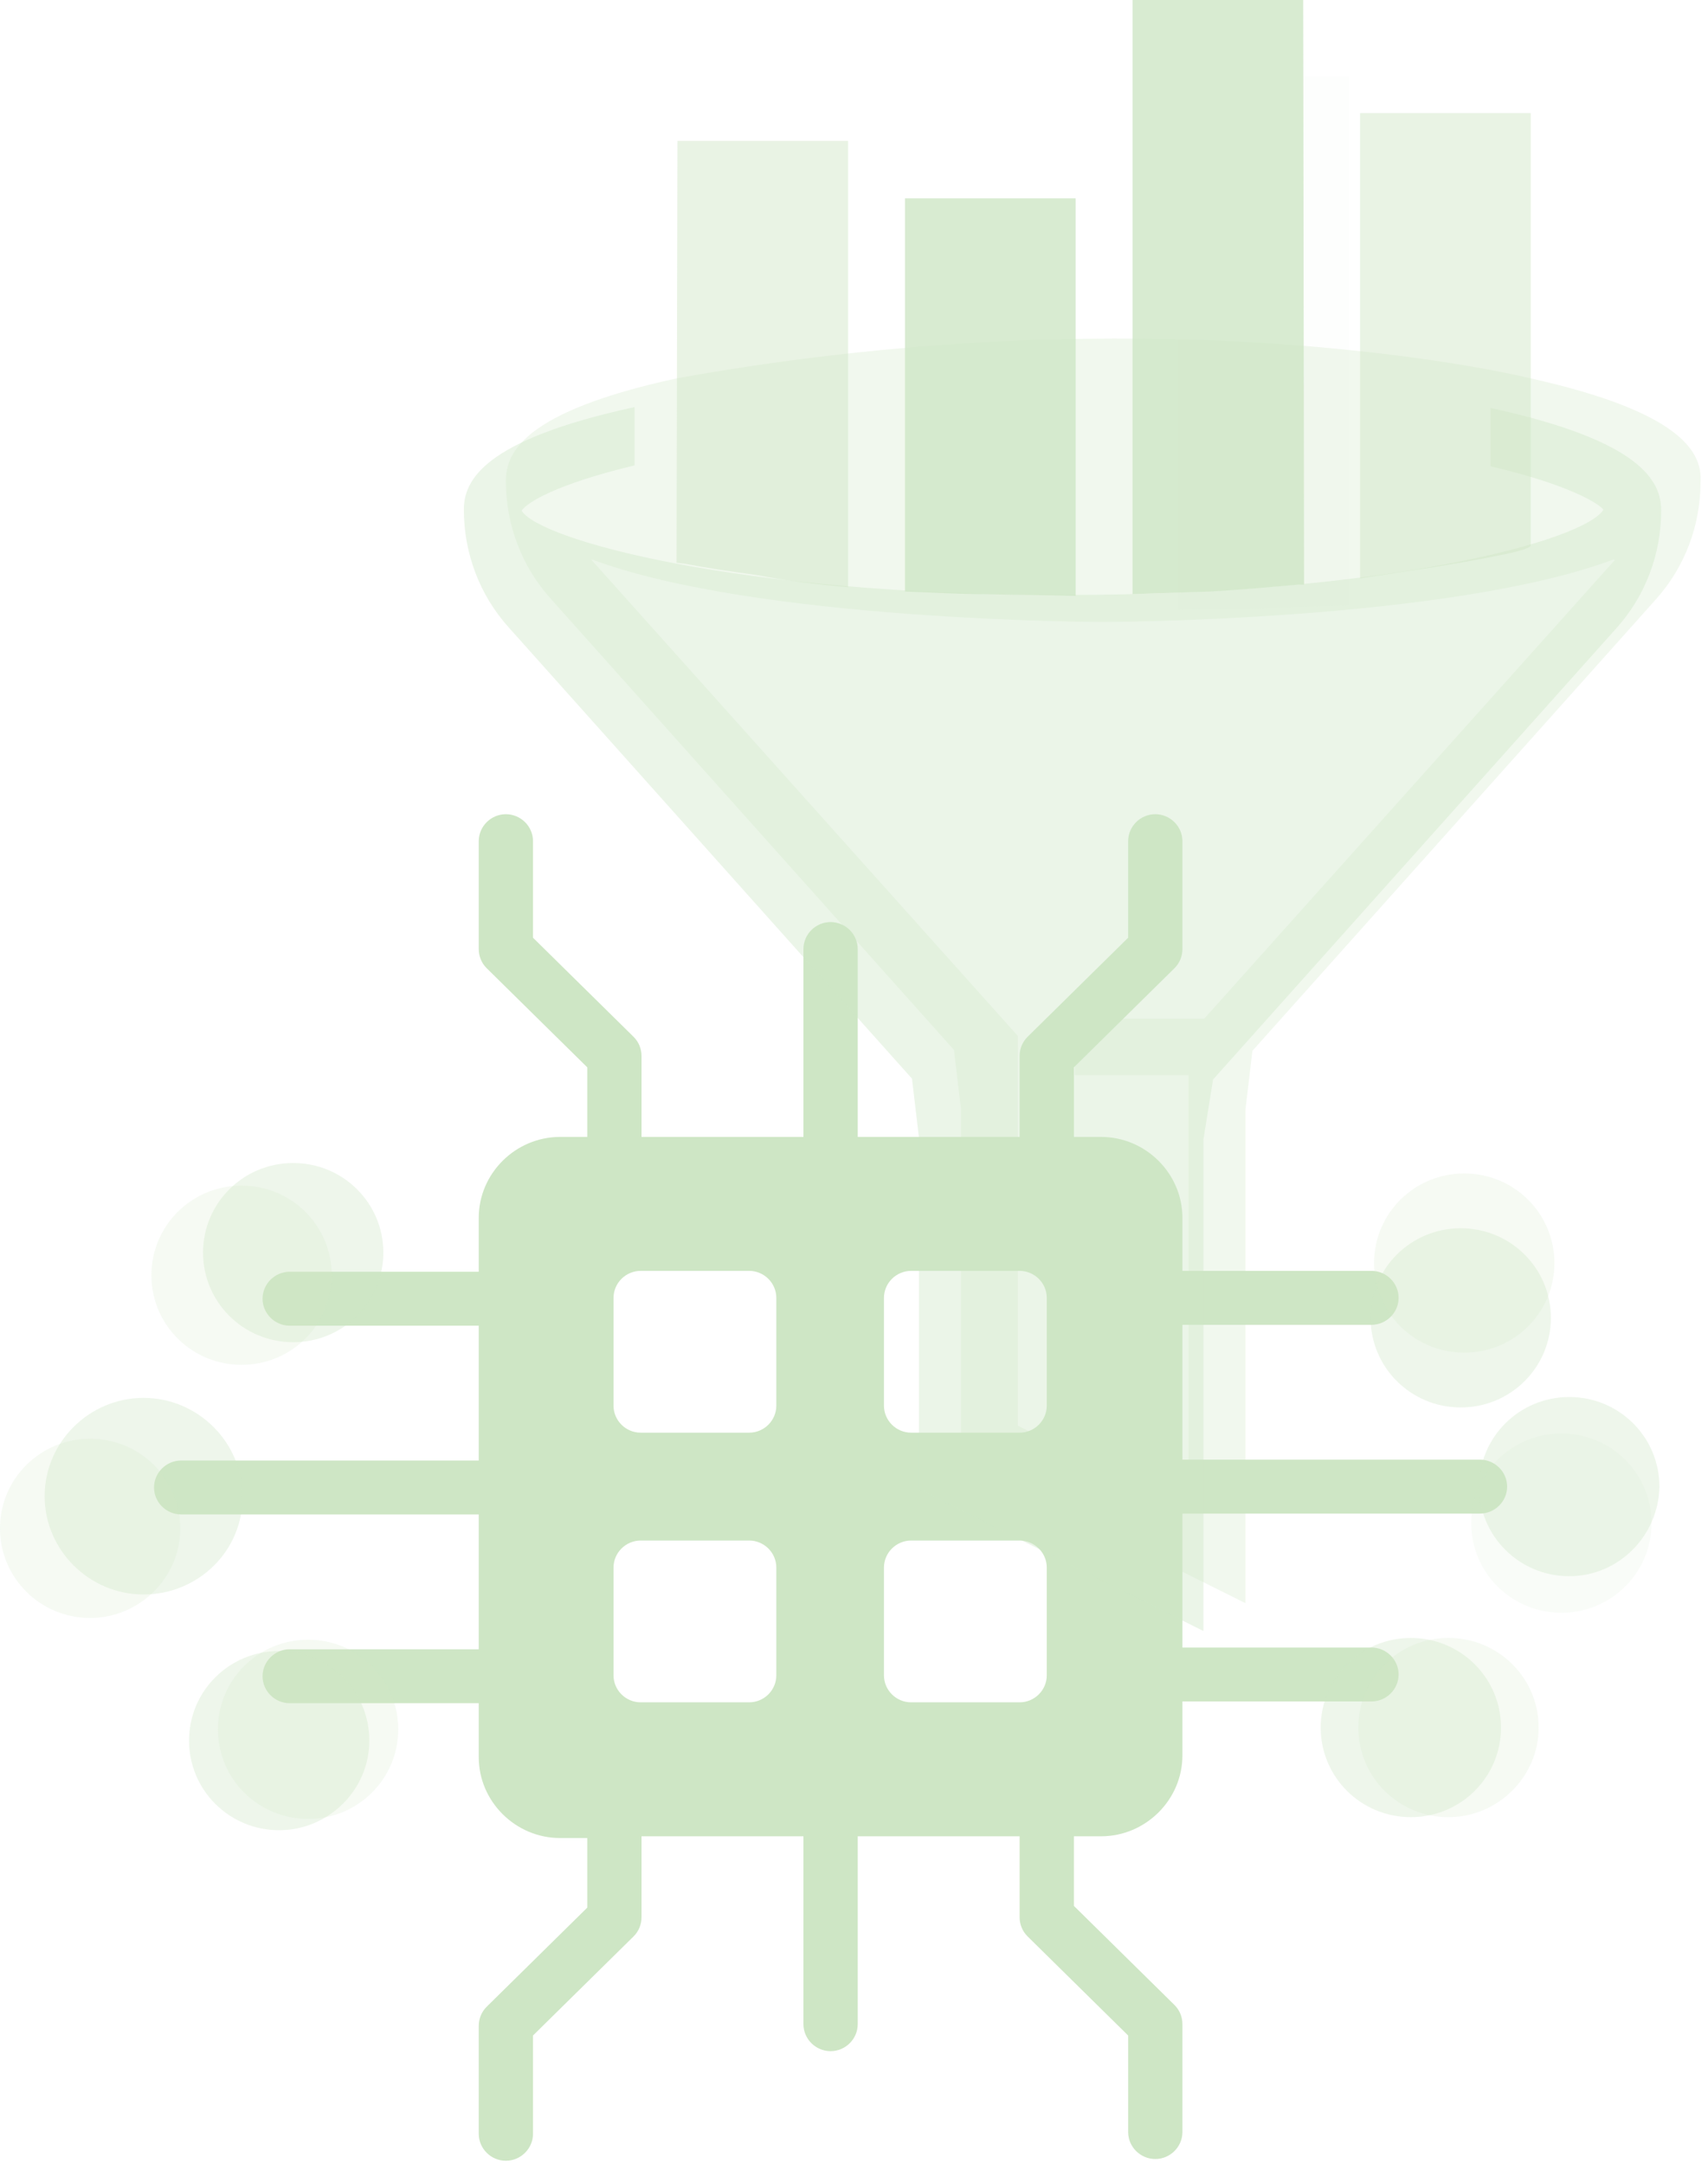 <svg width="120" height="152" viewBox="0 0 120 152" fill="none" xmlns="http://www.w3.org/2000/svg">
<path opacity="0.3" d="M107.547 26.581C107.547 26.581 82.397 20.287 47.532 26.581C36.833 28.903 35.542 31.775 35.542 33.792C35.542 36.847 36.649 39.78 38.678 42.041L67.025 73.755L67.517 77.911V102.659L87.501 112.619V77.972L87.993 73.817L116.34 42.102C118.369 39.841 119.476 36.908 119.476 33.853C119.599 31.837 118.247 28.965 107.547 26.581ZM113.389 39.414L84.611 71.556H75.511V75.528H83.504V106.142L71.514 100.154V72.778L41.629 39.414C41.629 39.414 41.568 39.353 41.568 39.291C53.128 43.63 77.171 43.691 77.478 43.691C77.786 43.691 101.829 43.63 113.389 39.291C113.45 39.353 113.45 39.414 113.389 39.414Z" fill="#CEE6C5"/>
<path d="M103.98 102.537H83.074V93.065H96.356C97.401 93.065 98.262 92.21 98.262 91.171C98.262 90.132 97.401 89.276 96.356 89.276H83.074V85.549C83.074 82.433 80.491 79.866 77.355 79.866H75.449V74.978L82.52 68.011C82.889 67.645 83.074 67.156 83.074 66.667V59.09C83.074 58.051 82.213 57.196 81.168 57.196C80.122 57.196 79.261 58.051 79.261 59.09V65.873L72.19 72.839C71.821 73.206 71.636 73.694 71.636 74.183V79.866H60.261V66.667C60.261 65.628 59.4 64.773 58.355 64.773C57.309 64.773 56.448 65.628 56.448 66.667V79.866H45.072V74.183C45.072 73.694 44.888 73.206 44.519 72.839L37.448 65.873V59.09C37.448 58.051 36.587 57.196 35.541 57.196C34.496 57.196 33.635 58.051 33.635 59.09V66.667C33.635 67.156 33.82 67.645 34.189 68.011L41.26 74.978V79.866H39.354C36.218 79.866 33.635 82.433 33.635 85.549V89.338H20.353C19.308 89.338 18.447 90.193 18.447 91.232C18.447 92.271 19.308 93.126 20.353 93.126H33.635V102.598H12.729C11.683 102.598 10.822 103.453 10.822 104.492C10.822 105.531 11.683 106.386 12.729 106.386H33.635V115.858H20.353C19.308 115.858 18.447 116.713 18.447 117.752C18.447 118.791 19.308 119.646 20.353 119.646H33.635V123.435C33.635 126.551 36.218 129.118 39.354 129.118H41.26V134.006L34.189 140.973C33.82 141.339 33.635 141.828 33.635 142.317V149.894C33.635 150.933 34.496 151.788 35.541 151.788C36.587 151.788 37.448 150.933 37.448 149.894V142.989L44.519 136.023C44.888 135.656 45.072 135.167 45.072 134.679V128.996H56.448V142.195C56.448 143.234 57.309 144.089 58.355 144.089C59.4 144.089 60.261 143.234 60.261 142.195V128.996H71.636V134.679C71.636 135.167 71.821 135.656 72.19 136.023L79.261 142.989V149.772C79.261 150.811 80.122 151.666 81.168 151.666C82.213 151.666 83.074 150.811 83.074 149.772V142.195C83.074 141.706 82.889 141.217 82.52 140.85L75.449 133.884V128.996H77.355C80.491 128.996 83.074 126.429 83.074 123.313V119.524H96.356C97.401 119.524 98.262 118.669 98.262 117.63C98.262 116.591 97.401 115.736 96.356 115.736H83.074V106.325H103.98C105.026 106.325 105.887 105.47 105.887 104.431C105.887 103.392 105.026 102.537 103.98 102.537ZM54.542 117.691C54.542 118.73 53.681 119.585 52.636 119.585H45.011C43.966 119.585 43.105 118.73 43.105 117.691V110.114C43.105 109.075 43.966 108.22 45.011 108.22H52.636C53.681 108.22 54.542 109.075 54.542 110.114V117.691ZM54.542 98.748C54.542 99.787 53.681 100.642 52.636 100.642H45.011C43.966 100.642 43.105 99.787 43.105 98.748V91.171C43.105 90.132 43.966 89.276 45.011 89.276H52.636C53.681 89.276 54.542 90.132 54.542 91.171V98.748ZM73.543 117.691C73.543 118.73 72.682 119.585 71.636 119.585H64.012C62.966 119.585 62.105 118.73 62.105 117.691V110.114C62.105 109.075 62.966 108.22 64.012 108.22H71.636C72.682 108.22 73.543 109.075 73.543 110.114V117.691ZM73.543 98.748C73.543 99.787 72.682 100.642 71.636 100.642H64.012C62.966 100.642 62.105 99.787 62.105 98.748V91.171C62.105 90.132 62.966 89.276 64.012 89.276H71.636C72.682 89.276 73.543 90.132 73.543 91.171V98.748Z" fill="#CEE6C5"/>
<g opacity="0.2">
<path opacity="0.2" d="M82.766 5.377V42.836L94.757 42.53V5.377H82.766Z" fill="#CEE6C5"/>
</g>
<path opacity="0.4" d="M85.226 75.833L113.573 44.119C115.602 41.858 116.709 38.925 116.709 35.87C116.709 33.853 115.418 30.981 104.718 28.659V32.753C110.437 34.097 112.405 35.442 112.651 35.808C111.359 37.947 97.524 41.797 74.65 41.797C51.714 41.797 37.817 37.886 36.648 35.87C37.017 35.32 38.985 34.036 44.581 32.692V28.598C33.881 30.92 32.59 33.792 32.59 35.808C32.59 38.864 33.697 41.797 35.726 44.058L64.073 75.772L64.565 79.927V104.614L84.549 114.575V80.049L85.226 75.833Z" fill="#CEE6C5"/>
<g opacity="0.8">
<g opacity="0.5">
<path opacity="0.5" d="M101.767 127.651C98.262 127.651 95.433 124.841 95.433 121.357C95.433 117.874 98.262 115.063 101.767 115.063C105.272 115.063 108.1 117.874 108.1 121.357C108.1 124.841 105.21 127.651 101.767 127.651Z" fill="#CEE6C5"/>
</g>
</g>
<g opacity="0.7">
<g opacity="0.7">
<path opacity="0.7" d="M110.253 110.725C106.748 110.725 103.919 107.914 103.919 104.431C103.919 100.948 106.748 98.137 110.253 98.137C113.758 98.137 116.586 100.948 116.586 104.431C116.525 107.914 113.696 110.725 110.253 110.725Z" fill="#CEE6C5"/>
</g>
</g>
<g opacity="0.5">
<g opacity="0.5">
<path opacity="0.5" d="M109.699 113.291C106.194 113.291 103.365 110.48 103.365 106.997C103.365 103.514 106.194 100.703 109.699 100.703C113.204 100.703 116.032 103.514 116.032 106.997C116.032 110.48 113.204 113.291 109.699 113.291Z" fill="#CEE6C5"/>
</g>
</g>
<g opacity="0.7">
<g opacity="0.7">
<path opacity="0.7" d="M99.123 127.651C95.618 127.651 92.789 124.841 92.789 121.357C92.789 117.874 95.618 115.063 99.123 115.063C102.628 115.063 105.456 117.874 105.456 121.357C105.456 124.841 102.628 127.651 99.123 127.651Z" fill="#CEE6C5"/>
</g>
</g>
<g opacity="0.7">
<g opacity="0.7">
<path opacity="0.7" d="M102.628 98.87C99.123 98.87 96.294 96.059 96.294 92.576C96.294 89.093 99.123 86.282 102.628 86.282C106.133 86.282 108.961 89.093 108.961 92.576C108.961 96.059 106.133 98.87 102.628 98.87Z" fill="#CEE6C5"/>
</g>
</g>
<g opacity="0.8">
<g opacity="0.5">
<path opacity="0.5" d="M102.874 95.02C99.369 95.02 96.54 92.21 96.54 88.727C96.54 85.243 99.369 82.433 102.874 82.433C106.379 82.433 109.207 85.243 109.207 88.727C109.207 92.21 106.379 95.02 102.874 95.02Z" fill="#CEE6C5"/>
</g>
</g>
<g opacity="0.8">
<g opacity="0.5">
<path opacity="0.5" d="M6.334 113.658C2.829 113.658 0 110.847 0 107.364C0 103.881 2.829 101.07 6.334 101.07C9.838 101.07 12.667 103.881 12.667 107.364C12.667 110.847 9.777 113.658 6.334 113.658Z" fill="#CEE6C5"/>
</g>
</g>
<g opacity="0.7">
<g opacity="0.7">
<path opacity="0.7" d="M10.084 112.008C6.272 112.008 3.136 108.892 3.136 105.103C3.136 101.314 6.272 98.198 10.084 98.198C13.897 98.198 17.033 101.314 17.033 105.103C17.094 108.892 13.958 112.008 10.084 112.008Z" fill="#CEE6C5"/>
</g>
</g>
<g opacity="0.7">
<g opacity="0.7">
<path opacity="0.7" d="M20.599 94.287C17.094 94.287 14.266 91.476 14.266 87.993C14.266 84.51 17.094 81.699 20.599 81.699C24.104 81.699 26.933 84.51 26.933 87.993C26.933 91.476 24.104 94.287 20.599 94.287Z" fill="#CEE6C5"/>
</g>
</g>
<g opacity="0.8">
<g opacity="0.5">
<path opacity="0.5" d="M16.972 95.876C13.467 95.876 10.638 93.065 10.638 89.582C10.638 86.099 13.467 83.288 16.972 83.288C20.477 83.288 23.305 86.099 23.305 89.582C23.305 93.065 20.477 95.876 16.972 95.876Z" fill="#CEE6C5"/>
</g>
</g>
<g opacity="0.7">
<g opacity="0.7">
<path opacity="0.7" d="M19.615 128.568C16.11 128.568 13.282 125.757 13.282 122.274C13.282 118.791 16.11 115.98 19.615 115.98C23.12 115.98 25.949 118.791 25.949 122.274C25.949 125.757 23.059 128.568 19.615 128.568Z" fill="#CEE6C5"/>
</g>
</g>
<g opacity="0.8">
<g opacity="0.5">
<path opacity="0.5" d="M21.645 127.774C18.14 127.774 15.311 124.963 15.311 121.48C15.311 117.997 18.14 115.186 21.645 115.186C25.15 115.186 27.978 117.997 27.978 121.48C27.978 124.963 25.15 127.774 21.645 127.774Z" fill="#CEE6C5"/>
</g>
</g>
<path opacity="0.45" d="M59.585 41.247V9.899H47.594L47.533 39.536L48.086 39.597C49.685 39.903 51.345 40.147 53.128 40.391C55.342 40.819 57.494 41.064 59.585 41.247Z" fill="#CEE6C5"/>
<path opacity="0.8" d="M75.572 13.932H63.582V41.369C63.582 41.43 63.582 41.491 63.582 41.552C65.426 41.613 67.271 41.736 69.177 41.736C71.329 41.797 73.482 41.797 75.572 41.858C75.572 41.797 75.572 41.736 75.572 41.736V13.932Z" fill="#CEE6C5"/>
<path opacity="0.8" d="M91.56 0H79.569V41.675C79.569 41.736 79.569 41.736 79.569 41.736C81.291 41.675 83.135 41.614 84.98 41.552C87.132 41.43 89.223 41.247 91.252 41.064H91.621L91.56 0Z" fill="#CEE6C5"/>
<path opacity="0.45" d="M107.547 7.944H95.557V40.636L95.926 40.575C97.094 40.391 98.754 40.147 100.722 39.841C107.055 38.803 107.486 38.497 107.547 38.314V7.944Z" fill="#CEE6C5"/>
</svg>

